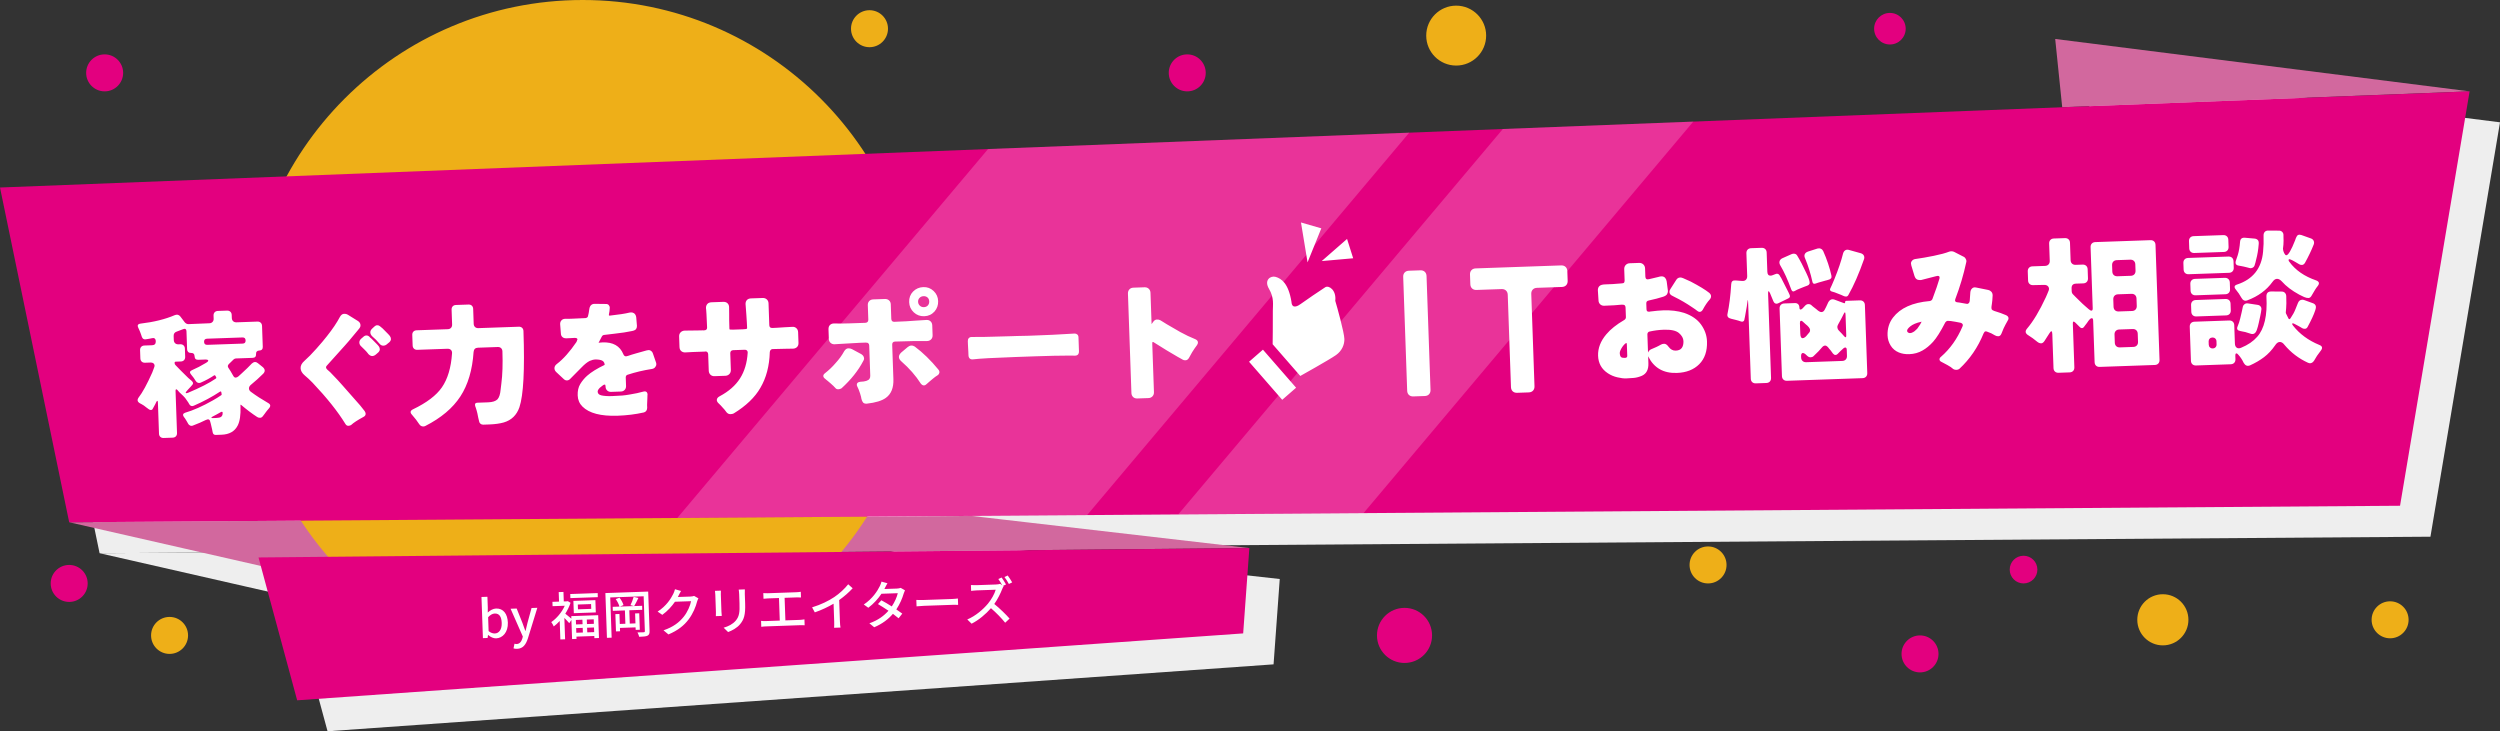 <?xml version="1.0" encoding="UTF-8"?><svg id="_レイヤー_2" xmlns="http://www.w3.org/2000/svg" width="1914.515" height="560" xmlns:xlink="http://www.w3.org/1999/xlink" viewBox="0 0 1914.515 560"><rect x="0" y="0" width="1914.515" height="560" fill="#333333" stroke="none"/><defs><style>.cls-1{fill:none;}.cls-2{clip-path:url(#clippath);}.cls-3{fill:#eee;}.cls-4{fill:#eeaf18;}.cls-5,.cls-6{fill:#fff;}.cls-7{fill:#d2689e;}.cls-8{fill:#e3007f;}.cls-6{opacity:.2;}</style><clipPath id="clippath"><polygon class="cls-1" points="0 143.6 1891.237 69.969 1837.965 387.311 52.983 399.955 0 143.6"/></clipPath></defs><g id="long_clr1"><polygon class="cls-3" points="1914.515 93.669 1597.164 53.54 1602.533 105.815 23.278 167.299 76.261 423.655 1861.244 411.01 1914.515 93.669"/><polygon class="cls-3" points="250.844 560 975.304 508.764 980.04 443.415 769.338 419.889 692.437 419.889 591.176 447.099 355.218 449.334 349.819 421.717 76.261 423.655 222.996 457.105 250.844 560"/><path class="cls-7" d="m567.898,423.399l69.544-27.21,106.305-1.128,213.015,24.654-388.864,3.683Zm-514.915-23.444l286.716,65.361-13.158-67.299-273.558,1.938ZM1891.237,69.969l-317.351-40.129,5.368,52.275,311.983-12.146Z"/><path class="cls-4" d="m703.982,257.765c0,142.36-115.405,257.765-257.765,257.765s-257.765-115.405-257.765-257.765S303.857,0,446.217,0s257.765,115.405,257.765,257.765ZM1115.153,4.322c-12.671,0-22.943,10.272-22.943,22.943s10.272,22.943,22.943,22.943,22.943-10.272,22.943-22.943-10.272-22.943-22.943-22.943Zm541.174,450.743c-10.816,0-19.583,8.768-19.583,19.583s8.768,19.583,19.583,19.583,19.583-8.768,19.583-19.583-8.768-19.583-19.583-19.583ZM665.868,7.821c-7.821,0-14.161,6.34-14.161,14.161s6.34,14.161,14.161,14.161,14.161-6.34,14.161-14.161-6.34-14.161-14.161-14.161Zm1164.487,452.667c-7.821,0-14.161,6.34-14.161,14.161s6.34,14.161,14.161,14.161,14.161-6.34,14.161-14.161-6.34-14.161-14.161-14.161Zm-522.322-42.013c-7.821,0-14.161,6.34-14.161,14.161s6.34,14.161,14.161,14.161,14.161-6.34,14.161-14.161-6.34-14.161-14.161-14.161Zm-1178.177,53.968c-7.821,0-14.161,6.34-14.161,14.161s6.34,14.161,14.161,14.161,14.161-6.34,14.161-14.161-6.34-14.161-14.161-14.161Z"/><path class="cls-8" d="m94.301,55.808c0,7.821-6.34,14.161-14.161,14.161s-14.161-6.34-14.161-14.161,6.34-14.161,14.161-14.161,14.161,6.34,14.161,14.161ZM1447.301,9.894c-6.676,0-12.087,5.412-12.087,12.087s5.412,12.087,12.087,12.087,12.087-5.412,12.087-12.087-5.412-12.087-12.087-12.087Zm-538.103,31.753c-7.821,0-14.161,6.34-14.161,14.161s6.34,14.161,14.161,14.161,14.161-6.34,14.161-14.161-6.34-14.161-14.161-14.161ZM52.983,432.635c-7.821,0-14.161,6.34-14.161,14.161s6.34,14.161,14.161,14.161,14.161-6.34,14.161-14.161-6.34-14.161-14.161-14.161Zm1417.378,53.968c-7.821,0-14.161,6.34-14.161,14.161s6.34,14.161,14.161,14.161,14.161-6.34,14.161-14.161-6.34-14.161-14.161-14.161Zm79.279-61.014c-5.856,0-10.603,4.747-10.603,10.603s4.747,10.603,10.603,10.603,10.603-4.747,10.603-10.603-4.747-10.603-10.603-10.603Zm-474.051,39.918c-11.651,0-21.096,9.445-21.096,21.096s9.445,21.096,21.096,21.096,21.096-9.445,21.096-21.096-9.445-21.096-21.096-21.096ZM52.983,399.955l1784.982-12.644,53.272-317.342L0,143.6l52.983,256.355Zm903.779,19.761l-758.804,7.187,29.608,109.397,724.46-51.236,4.736-65.349Z"/><g class="cls-2"><rect class="cls-6" x="654.445" y="-93.075" width="238.624" height="744.229" transform="translate(361.714 -432.848) rotate(40.107)"/><rect class="cls-6" x="1106.169" y="-200.537" width="107.903" height="744.229" transform="translate(383.341 -707.019) rotate(40.107)"/></g><path class="cls-5" d="m121.76,332.091l-.825-23.643c-.032-.905-.171-1.39-.417-1.451-.248-.059-.533.247-.858.92-.327.676-.587,1.226-.78,1.652-1.18,2.206-1.886,3.488-2.118,3.845-.233.358-.627.544-1.185.564-.559.019-1.124-.186-1.697-.621-.575-.433-1.167-.867-1.774-1.3-.609-.431-1.237-.915-1.884-1.453-.571-.33-1.088-.643-1.552-.941-.465-.298-.981-.576-1.548-.837-1.925-1.118-2.255-2.573-.991-4.364,3.008-3.876,6.485-10.246,10.435-19.114.254-.707.51-1.38.767-2.018.256-.637.544-1.415.862-2.335.317-.917.202-1.717-.346-2.397-.548-.677-1.449-.996-2.705-.952l-4.079.143c-1.046.036-1.894-.248-2.544-.855-.65-.605-.992-1.431-1.029-2.477l-.219-6.278c-.036-1.046.247-1.895.854-2.544.605-.649,1.432-.992,2.478-1.029l5.859-.205c1.951-.068,2.894-1.079,2.826-3.033l-.011-.313c-.027-.767-.274-1.353-.742-1.755-.468-.402-1.084-.521-1.845-.355l-2.496.506-2.5.401c-1.528.263-2.564-.398-3.106-1.986-.16-.552-.355-1.14-.585-1.762-.231-.618-.462-1.24-.693-1.86-.232-.621-.46-1.171-.687-1.653-.226-.48-.452-.96-.679-1.442-.975-1.921-.419-3.022,1.665-3.304,10.153-1.193,18.876-3.347,26.17-6.465,1.718-.758,3.162-.426,4.329,1l3.404,4.49c.871.948,1.83,1.403,2.876,1.365l16.002-.663c.976-.034,1.767-.376,2.373-1.025.606-.649.892-1.462.858-2.439l-.084-2.406c-.036-1.046.248-1.895.854-2.543.605-.65,1.432-.993,2.477-1.03l7.01-.246c1.046-.036,1.894.249,2.543.855.65.605.993,1.431,1.029,2.477l.08,2.302c.036,1.046.38,1.873,1.03,2.478.65.606,1.498.89,2.544.854l16.005-.558c1.046-.038,1.894.248,2.544.854.65.606.993,1.431,1.029,2.477l.559,16.007c.064,1.814-.795,2.751-2.573,2.812-1.778.063-2.637.967-2.576,2.71l.003.105c.064,1.814-.812,2.751-2.625,2.814l-12.554.439c-.907.032-1.662.373-2.269,1.022l-3.241,3.151c-1.015.945-1.19,1.928-.526,2.953,1.102,1.567,2.286,3.517,3.556,5.845.598,1.168,1.265,1.737,1.998,1.711.732-.025,1.437-.327,2.116-.912l2.639-2.396c3.18-2.903,5.745-5.401,7.698-7.497.813-.725,1.602-1.103,2.369-1.129.767-.027,1.511.26,2.23.864l3.879,3.111c1.732,1.616,1.824,3.254.276,4.915-2.969,2.967-6.151,5.837-9.544,8.607-.951.802-1.425,1.709-1.424,2.722-.001,1.012.501,1.886,1.505,2.617,3.871,2.87,8.264,5.718,13.182,8.547,1.922,1.051,2.11,2.44.565,4.17-.335.431-.704.864-1.107,1.297-.404.432-.773.9-1.104,1.399-.333.502-.682.984-1.049,1.451-.368.468-.836,1.078-1.402,1.829-.568.754-1.253,1.143-2.054,1.172-.802.028-1.525-.156-2.167-.552-3.715-2.386-7.838-5.487-12.37-9.309-.363-.338-.533-.26-.516.227l.03.838c.234,6.695-.502,11.641-2.205,14.844-2.291,4.408-6.4,6.717-12.327,6.924l-4.394.153c-1.326.047-2.117-.625-2.375-2.012-.082-.348-.147-.675-.192-.989-.047-.313-.111-.642-.192-.989l-1.109-4.778c-.241-.898-.44-1.59-.596-2.074-.158-.482-.484-.822-.979-1.013-.496-.192-1.293-.023-2.391.502-2.47,1.274-5.634,2.642-9.493,4.102-.825.378-1.593.406-2.301.08-.711-.322-1.216-.776-1.515-1.361-.301-.582-.579-1.079-.837-1.489-.26-.41-.501-.821-.725-1.232-.669-1.163-1.258-2.014-1.765-2.556-1.03-1.499-.718-2.559.937-3.175,6.29-1.825,13.373-4.972,21.248-9.436,2.261-1.265,4.344-2.56,6.253-3.884.48-.226.642-.615.484-1.168l-.26-1.458c-.156-.414-.438-.508-.848-.284-6.005,3.979-12.758,7.603-20.254,10.866-1.516.613-2.684.164-3.504-1.343-.153-.344-.338-.684-.559-1.028-.222-.341-.552-.82-.993-1.431-1.036-1.641-2.022-2.879-2.958-3.72-.938-.84-1.912-1.766-2.926-2.779l-1.526-1.728c-.436-.473-.792-.654-1.066-.539-.276.115-.401.522-.376,1.218l1.125,32.22c.037,1.047-.248,1.895-.854,2.544-.606.651-1.432.993-2.478,1.031l-6.904.241c-1.046.036-1.894-.248-2.544-.855-.65-.606-.993-1.431-1.03-2.478Zm22.161-31.254c9.428-3.959,16.528-7.594,21.301-10.904.411-.224.539-.542.386-.956l-.672-1.234c-.223-.41-.54-.505-.952-.28-2.933,1.987-6.292,3.816-10.073,5.483-.756.377-1.521.438-2.298.185-.778-.25-1.389-.772-1.835-1.558-.447-.788-.927-1.522-1.439-2.203-1.022-1.221-1.715-2.104-2.083-2.652-1.237-1.422-.961-2.513.829-3.276,3.371-1.441,6.904-3.277,10.597-5.501,1.367-.815,1.955-1.464,1.765-1.947-.192-.481-1.055-.697-2.588-.643l-5.022.175c-1.814.064-2.751-.809-2.815-2.623-.063-1.813-1.002-2.689-2.815-2.627-.837.03-1.526-.208-2.067-.712-.541-.506-.827-1.176-.856-2.013l-.486-13.915c-.027-.766-.255-1.299-.684-1.599-.43-.3-1.023-.296-1.781.01l-5.169,1.961c-1.517.542-2.247,1.649-2.188,3.322l.106,3.035c.036,1.046.38,1.873,1.029,2.478.65.606,1.498.891,2.543.854l1.36-.047c1.046-.038,1.894.248,2.544.852.65.606.993,1.433,1.029,2.479l.219,6.278c.036,1.046-.248,1.894-.854,2.542-.606.651-1.432.993-2.478,1.031l-3.87.135c-.628.022-.93.364-.907,1.025.023.664.251,1.197.684,1.599l4.237,4.358c1.881,1.889,3.726,3.71,5.533,5.463,1.005.801,1.869,1.541,2.592,2.214,1.368,1.208,1.409,2.395.124,3.557-.338.363-.639.702-.907,1.026-.269.323-.588.666-.959,1.029-.372.364-.725.741-1.06,1.137-.336.397-.739.865-1.208,1.404-.471.541-.614.93-.431,1.167.182.24.722.202,1.62-.109Zm14.847-36.76l27.095-.946c1.533-.053,2.274-.865,2.219-2.434-.055-1.57-.851-2.327-2.384-2.273l-27.095.946c-1.605.057-2.378.868-2.324,2.438.055,1.569.884,2.326,2.489,2.269Zm4.368,56.094l2.406-.084c1.812-.063,3.059-.35,3.74-.863.679-.511,1.074-1.225,1.183-2.136.287-1.755-.286-2.189-1.722-1.301-.688.303-1.612.825-2.774,1.563l-3.187,1.682c-1.37.817-1.251,1.196.354,1.139Zm105.866,5.206c-.544.439-1.285.674-2.227.707-.941.033-1.711-.464-2.305-1.49-5.776-9.434-14.139-19.931-25.085-31.49-2.173-2.228-4.158-4.078-5.955-5.552-2.087-1.742-3.164-3.609-3.233-5.596-.069-1.988.946-3.891,3.048-5.709,2.574-2.255,5.591-5.327,9.053-9.22,3.459-3.891,6.158-7.09,8.096-9.605,4.28-5.386,7.6-10.319,9.957-14.801.854-1.497,1.911-2.266,3.167-2.311,1.115-.039,2.031.175,2.746.638l7.816,4.859c1.284.793,1.951,1.888,2,3.281.029.838-.224,1.58-.76,2.227-.538.648-.972,1.186-1.306,1.617l-6.836,8.199c-1.075,1.226-2.15,2.451-3.223,3.674l-13.712,15.248c-.404.433-.598.877-.583,1.33.016.455.313.984.893,1.591.716.535,1.473,1.206,2.27,2.015,2.677,2.702,4.617,4.728,5.816,6.082,1.2,1.356,2.416,2.709,3.65,4.063,1.962,2.165,6.469,7.28,13.524,15.342,1.025,1.362,2.156,2.789,3.397,4.282.513.75.783,1.438.805,2.066.039,1.116-.595,1.978-1.9,2.579-4.386,2.389-7.424,4.379-9.114,5.974Zm9.17-67.355c.742-.723,1.533-1.101,2.37-1.13.837-.03,1.543.226,2.122.763.363.408.653.712.87.914.358.267.681.535.971.804l3.909,3.949c.36.336.651.642.87.912l.766.916c.511.682.784,1.439.813,2.276.03.838-.361,1.655-1.171,2.452l-1.626,1.417c-.949.872-1.944,1.324-2.99,1.362-1.046.036-2.115-.555-3.205-1.774l-.003-.105c-.878-1.155-1.842-2.221-2.888-3.198-1.047-.974-1.787-1.7-2.223-2.174-1.009-.871-1.532-1.885-1.573-3.035-.04-1.15.448-2.163,1.465-3.035l1.525-1.312Zm18.31,5.437c-.81.797-1.791,1.214-2.941,1.254-1.151.041-2.202-.551-3.152-1.775-1.605-1.969-3.343-3.722-5.212-5.265-1.011-.941-1.535-1.971-1.574-3.087-.039-1.114.483-2.146,1.568-3.091l1.521-1.416c.675-.651,1.396-.99,2.164-1.017.767-.026,1.474.228,2.122.763,1.005.804,1.688,1.374,2.05,1.709l3.909,3.949c.29.341.58.644.87.913l.766.915c.511.682.783,1.439.812,2.276.03.838-.361,1.655-1.171,2.452l-1.731,1.422Zm27.762,63.132c-1.326.047-2.394-.544-3.205-1.772-1.403-2.187-3.233-4.566-5.486-7.14-1.668-1.757-1.438-3.162.691-4.215,10.508-5.046,17.888-10.643,22.143-16.799,4.453-6.439,7.048-15.119,7.784-26.038.1-1.12-.175-2-.826-2.642-.65-.641-1.535-.942-2.65-.904l-23.12.808c-1.046.036-1.894-.249-2.544-.854-.649-.607-.993-1.432-1.029-2.478l-.281-8.056c-.036-1.046.248-1.895.854-2.543.606-.65,1.432-.993,2.478-1.03l23.852-.833c1.046-.036,1.872-.38,2.477-1.029.607-.65.891-1.497.854-2.544l-.398-11.404c-.036-1.045.248-1.894.854-2.543.606-.649,1.432-.993,2.478-1.03l9.624-.336c1.046-.036,1.894.249,2.544.855.649.606.992,1.432,1.029,2.477l.398,11.404c.036,1.047.38,1.872,1.029,2.478.65.606,1.498.89,2.544.854l30.966-1.081c1.046-.038,1.894.248,2.544.854.649.605.992,1.431,1.029,2.477,1.035,29.643.003,49.091-3.094,58.346-2.095,6.009-6.08,9.883-11.953,11.624-3.043.875-6.76,1.39-11.154,1.544l-4.603.161c-.837.028-1.545-.209-2.12-.713-.577-.505-.911-1.067-1.002-1.694-.246-1.04-.492-2.078-.737-3.117-.435-2.428-.828-4.195-1.18-5.3-.353-1.105-.589-1.865-.709-2.28-.118-.415-.255-.793-.406-1.139-.477-1.658.085-2.515,1.691-2.572l8.16-.284c3.416-.119,5.834-.901,7.25-2.348,1.275-1.441,2.064-3.877,2.363-7.31l.568-4.734c.88-6.733,1.154-14.947.815-24.642-.036-1.046-.38-1.873-1.029-2.478-.65-.606-1.498-.891-2.543-.854l-15.169.53c-2.024.07-3.138,1.157-3.342,3.26-.917,13.788-4.291,25.147-10.122,34.078-5.834,8.934-14.788,16.473-26.862,22.62-.482.226-.967.348-1.454.365Zm108.462-82.448l2.933.002,2.93-.102c3.068-.107,6.344-.256,9.83-.448,1.042-.177,1.654-.617,1.839-1.322.494-1.832.805-3.434.932-4.799.126-1.365.422-2.405.886-3.12.731-1.074,1.758-1.632,3.084-1.679.139-.005,3.073.033,8.802.11.976-.034,1.718.239,2.228.814.508.576.775,1.213.8,1.91.019.559-.052,1.486-.217,2.782-.164,1.299-.311,2.124-.438,2.478-.053.491-.026.769.082.834.107.067.247.097.422.09.173-.006.296-.01.366-.013,6.608-.717,11.575-1.487,14.898-2.302.417-.083.798-.131,1.147-.143.837-.03,1.612.189,2.328.65.93.668,1.49,1.695,1.679,3.084.36,4.319.542,6.513.544,6.581.032.907-.186,1.719-.648,2.432-.601.789-1.771,1.318-3.506,1.588-3.534.751-7.667,1.386-12.397,1.899l-8.658,1.037c-.766.097-1.343.534-1.735,1.316l-2.454,4.694c.069-.003.381-.048.938-.136.555-.088,1.286-.15,2.193-.182,7.951-.277,13.222,2.717,15.816,8.978.459,1.173,1.176,1.74,2.154,1.706.278-.009.781-.132,1.506-.366.725-.235,1.673-.547,2.848-.939,1.172-.389,2.382-.746,3.628-1.068l7.675-2.153c.483-.157.987-.244,1.51-.263.523-.018,1.033.105,1.532.366.925.526,1.547,1.307,1.862,2.343l2.214,6.417c.226.482.351,1.034.372,1.663.022.627-.167,1.228-.565,1.8-.592,1.067-1.549,1.695-2.867,1.881-6.459.995-12.659,2.468-18.595,4.419-.416.085-.758.325-1.022.717-.266.393-.39.834-.373,1.322l.23,6.59c.041,1.188-.308,2.177-1.048,2.97-.742.795-1.704,1.212-2.889,1.253l-7.532.264c-1.187.041-2.176-.308-2.97-1.048-.795-.741-1.212-1.703-1.253-2.89l-.014-.417c-.017-.488-.081-.817-.192-.989-.111-.17-.27-.252-.48-.246-.559.019-1.192.356-1.902,1.009-.71.652-1.306,1.129-1.783,1.424-1.147,1.156-1.706,2.155-1.676,2.99.051,1.466.991,2.411,2.822,2.835,2.041.489,4.789.671,8.241.55,3.452-.12,6.083-.265,7.893-.433,1.809-.168,3.686-.424,5.629-.772,3.958-.627,7.457-1.378,10.5-2.253.275-.078.554-.124.833-.134.766-.026,1.37.232,1.808.775.292.408.451.927.473,1.555.007.209-.019.49-.076.84-.057.352-.073.912-.046,1.678.003.07-.073,1.923-.224,5.559l.073,2.093.003.105c-.074,1.888-.94,3.07-2.599,3.547l-.105.003c-6.236,1.405-12.876,2.23-19.919,2.477-12.833.448-21.818-1.892-26.954-7.02-2.316-2.291-3.532-5.149-3.651-8.567-.119-3.416.53-6.301,1.95-8.655,1.419-2.355,3.177-4.475,5.277-6.365,3.115-2.761,7.592-5.537,13.43-8.325-.044-1.255-.48-2.215-1.305-2.887-.827-.668-2.256-1.073-4.285-1.212-.421-.055-.84-.075-1.259-.06-1.534.053-3.059.421-4.57,1.101-1.854.902-3.96,2.584-6.319,5.04.003.07-2.931,3.035-8.802,8.895-.676.652-1.45.993-2.321,1.024-.873.03-1.67-.291-2.39-.964l-5.739-5.351c-.938-.874-1.425-1.836-1.462-2.881-.046-1.325.576-2.463,1.871-3.418,4.897-3.732,9.902-9.353,15.017-16.864.453-.992.692-1.63.718-1.911.025-.278-.034-.452-.175-.517-.297-.477-.899-.701-1.804-.671-.07.003-.854.049-2.352.135-1.5.089-2.876.152-4.131.197-1.255.043-2.261-.269-3.018-.943-.757-.669-1.154-1.564-1.193-2.68-.375-4.736-.563-7.137-.566-7.207-.041-1.186.292-2.158.999-2.915.706-.758,1.617-1.156,2.734-1.195Zm174.312,6.143c1.121-.039,2.087.322,2.9,1.079.812.756,1.24,1.771,1.284,3.04l.285,8.183c.047,1.345-.328,2.406-1.123,3.181-.797.776-1.792,1.186-2.987,1.226l-5.945.095-9.867.232c-.523.018-.984.241-1.38.666-.397.426-.622.976-.672,1.65-.302,10.635-2.714,19.774-7.235,27.412-4.162,7.253-10.966,13.775-20.415,19.566-.589.317-1.424.498-2.506.536-1.084.038-2.053-.416-2.909-1.358-.627-.799-1.157-1.491-1.588-2.077-.432-.582-.957-1.162-1.575-1.741-.781-.943-1.675-1.885-2.68-2.822-1.081-.934-1.636-1.852-1.667-2.748-.042-1.193.709-2.194,2.253-2.996,6.903-3.68,12.074-8.221,15.516-13.616,3.439-5.396,5.398-11.954,5.877-19.677-.007-.224-.013-.373-.015-.447-.018-.523-.221-.965-.607-1.328-.388-.359-.955-.526-1.7-.5l-8.744.306c-.747.026-1.32.252-1.715.676-.397.426-.583,1.013-.556,1.758l.442,12.665c.045,1.273-.33,2.332-1.124,3.183-.794.851-1.825,1.298-3.095,1.342l-8.295.29c-1.271.044-2.312-.33-3.125-1.125-.813-.795-1.242-1.825-1.286-3.098l-.439-12.553c-.023-.672-.23-1.207-.617-1.606-.389-.397-.882-.587-1.479-.566-.075.002-.149.044-.22.12l-9.527.333-5.712.311c-1.197.042-2.219-.297-3.066-1.015-.849-.717-1.296-1.75-1.343-3.095l-.281-8.07c-.047-1.345.346-2.426,1.178-3.239.831-.815,1.882-1.246,3.154-1.29l4.823-.056c1.572.02,3.199.001,4.88-.057,1.681-.059,2.896-.082,3.645-.072.747.013,1.197.014,1.347.008.896-.031,1.524-.239,1.886-.626.359-.385.529-.915.505-1.588l-.004-.113-.464-10.084c-.052-1.495-.13-2.595-.227-3.304-.101-.705-.152-1.133-.157-1.283-.044-1.27.292-2.33,1.012-3.178.717-.847,1.824-1.298,3.32-1.35l8.855-.309c1.419-.05,2.516.305,3.292,1.063.773.758,1.181,1.699,1.22,2.82l.065,5.048c-.044,3.07.015,6.883.174,11.44.016.448.099.709.252.776.151.072.377.1.676.09l1.91.045,7.51-.263,2.126-.186c.449-.016.743-.119.887-.313.143-.19.211-.4.203-.624-.007-.224-.074-1.569-.197-4.033-.124-2.464-.25-4.442-.376-5.934-.126-1.49-.231-2.892-.314-4.199-.084-1.304-.155-2.274-.214-2.909-.061-.633-.091-.988-.093-1.063-.044-1.27.292-2.312,1.013-3.122.719-.812,1.789-1.24,3.209-1.29l8.855-.309c1.27-.044,2.329.31,3.179,1.067.848.756,1.297,1.77,1.341,3.039l.583,16.701c.026.748.231,1.303.619,1.662.386.361,1.029.525,1.925.493.073-.002,1.232-.06,3.472-.177,2.24-.114,4.105-.236,5.599-.364l6.273-.332Zm37.442,47.062c-.732.474-1.545.727-2.442.759-.896.031-1.618-.242-2.161-.824-.081-.145-.198-.29-.352-.435-.153-.068-.307-.214-.464-.433l-.7-.762c-.773-.719-1.547-1.422-2.318-2.106-.772-.683-1.446-1.258-2.024-1.727-.577-.465-1.002-.806-1.27-1.021-.271-.215-.56-.466-.868-.756-.844-.568-1.297-1.246-1.362-2.028-.065-.784.377-1.529,1.325-2.235,2.985-2.349,5.664-4.913,8.037-7.688,2.809-3.089,4.986-6.083,6.532-8.982.918-1.528,1.976-2.313,3.172-2.355,1.046-.036,1.987.157,2.826.574l6.862,3.69c1.066.563,1.803,1.322,2.211,2.279.162.371.251.739.264,1.113.026.748-.213,1.467-.71,2.157-3.788,7.241-9.308,14.167-16.558,20.779Zm11.692-2.653c-.047-1.346.86-2.123,2.723-2.339,3.736-.131,6.066-.885,6.991-2.264.428-.614.624-1.405.59-2.377l-.806-23.091c-.026-.746-.253-1.318-.677-1.716-.426-.394-1.125-.577-2.095-.543l-4.483.157-15.456.876-3.92.248c-1.121.039-2.107-.318-2.955-1.075-.85-.755-1.296-1.767-1.341-3.038l-.255-7.286c-.049-1.42.305-2.517,1.063-3.293.759-.772,1.698-1.18,2.819-1.22.224-.008.485-.017.784-.027,2.698.13,6.513.109,11.445-.063l12.106-.423c.746-.026,1.318-.252,1.716-.679.396-.424.581-1.009.555-1.758l-.387-11.096c-.044-1.27.312-2.313,1.069-3.125.758-.812,1.809-1.241,3.154-1.289l8.854-.309c1.27-.044,2.33.313,3.18,1.068.848.756,1.297,1.77,1.341,3.039l.387,11.096c.026.749.232,1.321.621,1.719.388.398.955.584,1.703.558,6.65-.232,12.175-.538,16.577-.916l8.175-.51c1.194-.042,2.199.317,3.011,1.074.812.757,1.242,1.808,1.288,3.154l.259,7.397c.047,1.345-.327,2.423-1.122,3.236-.796.815-1.791,1.241-2.985,1.282-.151.006-.263.009-.336.013-5.39-.109-13.504.024-24.338.402-.748.026-1.301.252-1.66.674-.36.425-.525,1.012-.499,1.757l.92,26.34c.232,6.653-1.696,11.432-5.784,14.343-2.992,2.199-7.839,3.678-14.546,4.436-.3.01-.486.017-.56.019-.748.026-1.429-.175-2.041-.604-.931-.938-1.546-2.488-1.846-4.648-.331-.887-.587-1.777-.767-2.668-.754-2.291-1.45-4.026-2.09-5.201-.239-.44-.367-.885-.382-1.333Zm34.163-17.914c-1.235-1.08-1.872-2.196-1.913-3.356-.04-1.157.554-2.319,1.786-3.485l5.015-4.215c.873-.705,1.758-1.072,2.655-1.104.97-.034,1.878.235,2.722.804,6.222,4.648,12.223,10.498,18.007,17.552.543.58.828,1.205.851,1.878.008.224-.022.449-.088.675-.268.908-.77,1.562-1.503,1.961-.954.558-2.083,1.384-3.392,2.476-1.309,1.093-2.235,1.874-2.78,2.343-.544.467-.945.817-1.198,1.051-.254.233-.562.507-.925.817-.578.619-1.258.942-2.042.97s-1.569-.431-2.349-1.378c-3.878-6.073-8.827-11.735-14.846-16.988Zm25.374-38.256c-2.09,2.316-4.702,3.53-7.841,3.641-3.138.109-5.829-.881-8.071-2.975-2.244-2.089-3.419-4.706-3.529-7.844-.112-3.212.877-5.903,2.973-8.071,2.168-2.17,4.784-3.309,7.848-3.416,3.063-.108,5.699.885,7.904,2.977,2.205,2.095,3.362,4.672,3.468,7.735.107,3.064-.81,5.715-2.752,7.953Zm-11.265-4.433c.85.795,1.892,1.167,3.125,1.124s2.228-.469,2.985-1.282c.757-.812,1.114-1.852,1.07-3.123-.044-1.27-.472-2.264-1.283-2.986-.81-.718-1.833-1.058-3.065-1.015s-2.247.473-3.041,1.286c-.796.813-1.171,1.819-1.129,3.013.041,1.196.486,2.19,1.339,2.984Zm121.858,34.91c.032.897-.131,1.614-.486,2.148-.498.767-1.306,1.168-2.426,1.207l-5.164-.044c-6.436.002-14.92.185-25.456.554l-15.019.525c-16.589.579-27.492,1.184-32.706,1.814-.151.006-.263.009-.336.013-1.047.036-1.845-.309-2.393-1.039-.393-.509-.602-1.174-.631-1.998l-.086-2.466-.316-5.824-.082-2.353c-.005-.149-.009-.261-.012-.336-.031-.897.205-1.636.709-2.214.503-.579,1.204-.882,2.1-.914l4.152-.034c3.144.041,7.031-.02,11.665-.183l14.912-.408,4.035-.141,7.962-.166,4.035-.141c11.358-.397,20.433-.825,27.226-1.288l4.927-.284c.822-.03,1.523.21,2.101.713.58.505.884,1.204.915,2.1.003.075.007.188.012.336l.364,10.424Zm40.17,31.928l-2.659-76.108c-.044-1.268.313-2.329,1.067-3.179.757-.85,1.806-1.298,3.152-1.346l8.519-.297c1.27-.044,2.329.331,3.181,1.123.85.795,1.298,1.827,1.342,3.095l.81,23.203c.01.298.019.559.027.784.07-.076.429-.575,1.07-1.496.852-1.301,1.839-1.973,2.96-2.012,1.121-.04,2.025.155,2.714.579.688.425,1.356.833,2.006,1.221.649.39,1.586.973,2.81,1.754,3.361,1.979,6.835,3.988,10.424,6.033,3.813,2.11,7.694,3.958,11.64,5.54,1.215.558,1.842,1.359,1.88,2.404.023.673-.216,1.354-.714,2.045-.357.536-1.016,1.458-1.98,2.763-.965,1.307-2.326,3.599-4.081,6.875-.704,1.297-1.615,1.964-2.736,2.003-.897.032-1.614-.128-2.149-.485-.536-.355-1.09-.672-1.661-.951-.571-.278-1.278-.667-2.116-1.163-5.192-2.959-11.191-6.603-18.001-10.929-.461-.357-.805-.533-1.029-.525s-.372.108-.439.296c-.068.19-.092.546-.074,1.068l1.296,37.101c.044,1.272-.332,2.332-1.124,3.183-.795.849-1.825,1.298-3.095,1.342l-8.519.297c-1.346.048-2.424-.327-3.238-1.12-.813-.795-1.241-1.827-1.286-3.098Zm211.177-1.727l-3.044-87.183c-.048-1.374.325-2.49,1.122-3.343.797-.856,1.881-1.307,3.256-1.355l8.801-.307c1.375-.048,2.49.326,3.344,1.123.854.796,1.305,1.882,1.353,3.256l3.045,87.183c.048,1.375-.326,2.49-1.123,3.343-.796.856-1.881,1.307-3.256,1.355l-8.801.307c-1.375.048-2.489-.326-3.344-1.123-.854-.796-1.304-1.881-1.353-3.256Zm79.481-2.776l-2.469-70.681c-.048-1.375-.498-2.462-1.353-3.256-.852-.798-1.968-1.171-3.344-1.123l-19.251.673c-1.375.048-2.489-.326-3.343-1.123-.855-.797-1.305-1.882-1.354-3.258l-.259-7.426c-.048-1.374.326-2.49,1.123-3.343.797-.855,1.881-1.306,3.256-1.354l65.456-2.287c1.375-.048,2.49.326,3.343,1.124.855.796,1.306,1.882,1.354,3.256l.259,7.426c.048,1.375-.326,2.49-1.123,3.344-.796.854-1.881,1.305-3.256,1.354l-19.115.667c-1.374.048-2.46.498-3.256,1.353-.797.854-1.171,1.968-1.123,3.343l2.469,70.681c.048,1.375-.326,2.49-1.123,3.343-.796.856-1.882,1.306-3.256,1.355l-8.938.311c-1.375.048-2.489-.326-3.344-1.123-.854-.796-1.305-1.881-1.353-3.256Zm100.245-8.644c-2.162.908-4.24,1.453-6.236,1.634-1.998.184-3.92.308-5.77.373-1.852.065-4.109-.216-6.775-.84-2.67-.625-5.086-1.655-7.252-3.093-4.797-3.158-7.296-7.625-7.497-13.4-.202-5.776,1.91-11.273,6.341-16.493,3.192-3.815,7.751-7.452,13.678-10.909.887-.559,1.316-1.293,1.284-2.199l-.257-7.361c-.027-.754-.238-1.313-.626-1.679-.392-.365-1.079-.53-2.06-.496-.225.008-.491.017-.793.028-2.559.316-6.857.58-12.896.79-1.208.042-2.223-.319-3.043-1.083-.821-.766-1.25-1.752-1.292-2.96-.33-5.052-.493-7.617-.497-7.693-.048-1.359.327-2.449,1.132-3.271.802-.822,2.223-1.268,4.262-1.339,3.474-.045,7.848-.313,13.126-.799.829-.03,1.37-.255,1.619-.681.249-.423.364-.976.34-1.656l-.296-8.493c-.045-1.282.331-2.353,1.133-3.214.8-.858,1.842-1.312,3.128-1.356l7.133-.25c1.284-.044,2.355.335,3.216,1.135.858.804,1.311,1.846,1.356,3.128l.217,6.229c.028.831.277,1.426.743,1.788.234.219.579.318,1.031.303.377-.014.754-.063,1.128-.151,3.675-.81,6-1.363,6.973-1.663.97-.298,1.758-.457,2.364-.479,1.282-.044,2.281.373,2.993,1.256.549.66.92,1.555,1.112,2.681.616,4.591.925,6.998.933,7.224.026.756-.172,1.557-.597,2.402-.5.851-1.496,1.526-2.99,2.032-3.137,1.018-6.81,1.978-11.011,2.879-.827.182-1.363.465-1.613.85-.252.389-.367.883-.347,1.487l.155,4.416c.024.681.191,1.167.506,1.456.31.293.845.424,1.599.398.227-.008.454-.053.676-.138,4.063-.518,7.414-.824,10.059-.916,5.812-.203,11.128.443,15.941,1.936,5.814,1.991,10.151,4.975,13.011,8.958,2.862,3.982,4.373,8.276,4.534,12.881.258,7.399-1.714,13.211-5.912,17.44-4.201,4.228-9.924,6.47-17.171,6.723-10.191.356-17.478-3.812-21.865-12.504-.08-.147-.125-.335-.133-.561l.198,5.663c.168,4.832-1.496,8.027-4.994,9.584Zm-11.487-23.75c-.031-.906-.16-1.354-.388-1.346-.225.008-.598.23-1.11.662-.514.434-1.168,1.196-1.961,2.279-1.365,2.089-2.027,3.7-1.987,4.833.04,1.132.257,1.994.658,2.585.398.591,1.051.909,1.96.952.38.063.834.083,1.363.065,1.207-.042,1.797-.554,1.762-1.537l-.297-8.493Zm28.544-.768c1.134-.04,2.255.714,3.368,2.263,1.508,2.064,3.338,3.058,5.492,2.983,2.151-.075,3.695-.752,4.633-2.032.937-1.281,1.367-3.034,1.289-5.26-.077-2.227-1.224-4.284-3.445-6.173-2.222-1.888-6.125-2.734-11.712-2.538-3.549.124-7.161.589-10.836,1.398-.526.094-.933.356-1.218.78-.29.425-.424.904-.406,1.431l.491,14.042c-.008-.226.06-.416.207-.573.493-.999,1.225-1.705,2.195-2.119,2.011-.824,3.333-1.401,3.962-1.724.631-.324,1.208-.61,1.729-.855.519-.246,1.115-.567,1.782-.971.665-.399,1.488-.617,2.469-.651Zm34.584-38.965c.857.802,1.303,1.616,1.331,2.447.032.906-.28,1.75-.932,2.527-1.822,1.954-3.62,4.589-5.393,7.898-.642,1.082-1.416,1.637-2.323,1.669-.605.02-1.217-.221-1.838-.73-.857-.724-2.177-1.662-3.954-2.81-4.414-3.02-9.006-5.693-13.774-8.022-.691-.353-1.231-.638-1.616-.851-.922-.421-1.55-1.079-1.882-1.974-.088-.299-.135-.599-.145-.901-.026-.755.213-1.482.718-2.18l4.3-6.727c.782-1.389,1.854-2.105,3.213-2.153.604-.02,1.325.143,2.17.49.846.35,2.803,1.226,5.876,2.631,6.621,3.472,11.371,6.367,14.25,8.686Zm31.771,65.672l-2.032-58.208c-.045-1.283-.124-1.94-.239-1.975-.115-.033-.198.33-.246,1.085-.05.758-.142,1.366-.275,1.823l-.269,2.052c-.07.155-.102.325-.095.513.007.19-.026.36-.095.514l-1.231,6.96c-.14.384-.221.744-.246,1.087-.027.341-.107.76-.24,1.254-.135.498-.443.867-.926,1.11-.483.244-1.03.246-1.644,0-.614-.242-1.282-.465-2.007-.667-.725-.201-1.47-.401-2.231-.601-.993-.267-2.06-.532-3.203-.795-2.361-.524-3.313-1.774-2.852-3.757,1.362-6.471,2.305-14.026,2.836-22.662.077-2.119,1.139-3.102,3.185-2.945l5.116.386c1.289.108,2.279-.192,2.973-.897.693-.705,1.02-1.659.976-2.869l-.608-17.439c-.04-1.133.269-2.049.925-2.754.655-.702,1.549-1.074,2.681-1.114l8.042-.281c1.132-.04,2.049.268,2.752.924.704.657,1.076,1.549,1.116,2.682l.514,14.722c.072,2.039.898,3.03,2.484,2.975.604-.02,1.166-.155,1.687-.399l1.903-.746c1.412-.654,2.519-.352,3.319.904.165.373.346.707.546,1.001.198.298.418.629.658.998l5.6,11.029.86,1.898c.573,1.266.227,2.185-1.037,2.759l-7.582,3.664c-.818.409-1.571.473-2.262.193-.69-.277-1.2-.826-1.531-1.647l-2.599-6.259c-.49-1.04-.866-1.519-1.128-1.434-.261.085-.372.692-.332,1.825l2.254,64.549c.04,1.133-.269,2.052-.925,2.755-.656.701-1.549,1.073-2.681,1.113l-8.042.281c-1.132.04-2.049-.268-2.752-.923-.704-.656-1.076-1.55-1.116-2.684Zm31.071-68.094c-2.761-7.614-5.584-13.825-8.475-18.638-.643-1.112-.831-2.163-.564-3.155.266-.991.996-1.773,2.186-2.345l6.923-3.076c.596-.248,1.12-.38,1.573-.394,1.282-.045,2.207.415,2.77,1.376.561.964,1.085,1.853,1.567,2.667.482.816,1.128,2.002,1.938,3.561,3.003,5.943,4.823,9.866,5.457,11.77.634,1.906.79,3.168.472,3.783-.318.617-.854,1.05-1.598,1.304l-2.351.875c-.97.414-1.9.787-2.796,1.118-1.94.748-3.464,1.464-4.574,2.144-1.11.682-1.954.351-2.529-.989Zm-7.215,66.129l-1.807-51.754c-.04-1.133.269-2.05.925-2.753.655-.704,1.549-1.074,2.681-1.114l8.154-.284c.98-.035,1.785.239,2.41.821.624.585.957,1.424.996,2.518.038,1.095.321,1.633.85,1.614.526-.018,1.047-.3,1.557-.848l1.968-2.111c.726-.779,1.546-1.188,2.451-1.22.907-.031,1.612.172,2.119.608.507.434.956.835,1.347,1.199,1.317.938,2.249,1.662,2.797,2.17,1.561,1.458,2.835,2.17,3.817,2.136.98-.034,1.755-.552,2.326-1.556.854-1.541,1.629-3.119,2.329-4.73,1.181-2.989,2.958-4.073,5.331-3.248l7.236,2.696c.612.205.906-.032.882-.712-.024-.679.305-1.031.984-1.055l10.305-.36c1.133-.04,2.05.269,2.754.925.702.656,1.074,1.548,1.114,2.681l1.819,52.094c.04,1.131-.268,2.05-.923,2.753-.656.702-1.55,1.074-2.684,1.114l-57.868,2.021c-1.132.04-2.05-.268-2.753-.924-.704-.656-1.075-1.55-1.115-2.681Zm14.06-32.466c.082,2.341.689,3.489,1.821,3.45,1.133-.039,2.385-.989,3.757-2.851.288-.388.688-.856,1.197-1.404.51-.544.751-1.234.722-2.066-.12-1.279-1.307-2.787-3.56-4.524l-1.055-.984c-.311-.29-.722-.654-1.229-1.09-.508-.436-.963-.533-1.37-.293-.408.242-.597.779-.567,1.608l.284,8.154Zm4.504,21.838l27.632-.965c1.133-.04,2.028-.411,2.684-1.114.655-.704.963-1.621.923-2.753l-.161-4.643c-.042-1.207-.442-1.798-1.196-1.772-.454.016-.9.222-1.339.613l-2.307,2.122c-.365.391-.712.743-1.041,1.057-.327.315-.712.704-1.149,1.173s-.976.715-1.617.738c-.643.022-1.279-.332-1.908-1.068l-1.786-2.431c-.392-.364-.747-.768-1.064-1.211-1.192-1.697-2.241-2.528-3.148-2.496-.905.031-1.757.552-2.553,1.563-1.232,1.555-3.346,3.744-6.347,6.57-.587.55-1.33.84-2.237.872-.905.032-1.789-.352-2.647-1.154l-1.29-1.204c-.78-.652-1.433-.97-1.961-.951-.982.035-1.441.922-1.381,2.657l.027.792c.04,1.132.411,2.025,1.115,2.681.702.655,1.621.964,2.753.924Zm19.343-66.212c.359,1.652-.472,2.702-2.497,3.15l-1.347.388c-.226.008-.414.053-.563.132l-5.501,1.554c-.374.166-.747.292-1.12.38-.377.088-.75.215-1.121.377-1.345.501-2.155.04-2.431-1.388-1.35-6.225-3.223-12.207-5.614-17.945-.572-1.188-.647-2.245-.225-3.167.422-.923,1.266-1.592,2.538-2.016l7.176-2.291c.899-.258,1.75-.211,2.555.138.807.35,1.413.934,1.821,1.75,2.868,6.402,4.978,12.715,6.329,18.94Zm12.988,14.74c-.426.773-1,1.17-1.716,1.195-.718.026-1.422-.138-2.114-.492-.693-.353-1.231-.599-1.614-.738l-5.058-1.978c-.383-.138-.727-.238-1.031-.303-2.282-.448-3.036-1.406-2.255-2.87.351-.767.721-1.556,1.108-2.363.388-.807,1.034-2.321,1.939-4.547,3.063-7.514,5.291-14.092,6.681-19.735.336-1.146.913-1.96,1.729-2.441.814-.482,1.755-.551,2.828-.213l9.045,2.519c1.07.342,1.827.92,2.271,1.736.443.817.496,1.758.156,2.829-3.919,11.174-7.909,20.307-11.969,27.402Zm-1.642,30.899l-.55-15.741c-.082-2.34-.614-2.435-1.597-.284-.284.539-.549,1.079-.795,1.614-.246.539-.547,1.117-.902,1.733l-2.346,4.276c-.501.775-.7,1.595-.593,2.46.105.866.411,1.555.921,2.065.51.513.942.97,1.297,1.371.353.405.725.789,1.116,1.151l1.771,1.98c.551.662.978.93,1.275.806.297-.123.432-.6.404-1.431Zm71.471-44.335c-.03-.829-.535-1.229-1.515-1.193-.378.013-.83.105-1.35.274-3.746,1.037-7.49,2.002-11.239,2.886-.302.011-.606.022-.906.032-2.115.074-3.51-.934-4.187-3.028l-2.437-8.079c-.169-.521-.264-1.067-.283-1.634-.02-.565.148-1.118.508-1.661.648-.93,1.534-1.489,2.663-1.68,4.437-.609,9.227-1.437,14.369-2.487,5.14-1.047,9.054-2.111,11.737-3.187.449-.167.972-.261,1.578-.282.68-.024,1.364.105,2.054.381l7.044,3.61c.918.347,1.581.965,1.991,1.858.319.517.49,1.023.507,1.513.017.491-.044.927-.181,1.311-1.949,9.137-4.724,18.458-8.321,27.955-.14.385-.202.707-.193.971.009.265.053.471.134.618.243.446.667.715,1.276.807.607.092,1.214.166,1.821.219.531.057,2.319.373,5.364.947.227.068.493.095.796.085.3-.011.656-.174,1.062-.491.401-.315.665-.891.788-1.729.12-.91.271-3.069.455-6.478.103-1.365.557-2.401,1.365-3.11.51-.546,1.18-.834,2.012-.863.377-.014.795.047,1.254.182l9.134,1.836c.915.194,1.683.641,2.314,1.337.629.697.963,1.537.997,2.517.002.076.006.19.011.34-.127,2.878-.318,5.039-.568,6.482-.253,1.446-.368,2.451-.348,3.018.019.566.069.923.151,1.071.318.518.978.949,1.971,1.292,3.592,1.084,6.577,2.151,8.957,3.202,1.305.56,1.974,1.369,2.012,2.424.02.605-.221,1.255-.725,1.952-.568,1.081-1.103,2.043-1.599,2.892-.857,1.466-1.874,3.733-3.052,6.796-.557,1.38-1.363,2.088-2.419,2.126-.907.032-1.785-.202-2.634-.701-1.78-1.147-3.701-2.062-5.765-2.747-.386-.214-.88-.31-1.483-.289-.454.016-.927.525-1.421,1.523-4.317,10.659-10.499,19.719-18.553,27.181-.589.473-1.336.726-2.24.758-.907.032-1.708-.168-2.403-.597-1.096-1.021-2.565-2.028-4.414-3.021-1.849-.992-2.946-1.578-3.293-1.755-.348-.176-.714-.373-1.099-.585-1.149-.488-1.74-1.147-1.77-1.98-.026-.752.365-1.447,1.176-2.081,6.968-6.063,12.444-13.775,16.424-23.136.211-.461.313-.806.305-1.032-.032-.906-.618-1.526-1.765-1.865l-3.995-.768c-2.738-.508-4.675-.743-5.808-.704-.301.01-.527.057-.674.136-.519.322-.924.676-1.212,1.064-3.61,7.004-6.724,11.951-9.345,14.84-2.621,2.887-5.304,5.099-8.046,6.629-3.038,1.77-6.442,2.72-10.217,2.852-2.945.103-5.606-.333-7.983-1.308-2.687-1.114-4.769-2.877-6.251-5.281-1.483-2.404-2.272-5.003-2.369-7.798-.183-5.209,1.206-9.753,4.171-13.638,5.565-7.298,14.942-11.52,28.13-12.66,1.051-.188,1.75-.742,2.096-1.662,1.316-3.447,2.386-6.392,3.206-8.842l1.943-6.078c.208-.534.305-1.031.289-1.484Zm-24.036,42.225c.464.288.901.423,1.317.408.415-.015.773-.065,1.072-.151.97-.334,1.805-.78,2.504-1.334.699-.551,1.376-1.182,2.032-1.886.938-1.241,1.694-2.344,2.265-3.311.571-.963.924-1.637,1.063-2.02-.076.002-.152.005-.226.008-3.752.812-6.581,2.006-8.492,3.584-1.615,1.343-2.409,2.465-2.377,3.372.002.076.045.223.13.448.01.302.248.598.712.882Zm111.272,27.181l-.914-26.16c-.047-1.358-.28-2.031-.693-2.016-.416.015-.946.563-1.588,1.642-.642,1.082-1.251,2.028-1.828,2.843-.577.814-1.008,1.49-1.289,2.029-.998,1.774-2.004,2.678-3.025,2.713-1.018.035-2.035-.343-3.044-1.141-2.336-1.96-4.645-3.636-6.922-5.031-2.279-1.394-2.621-3.063-1.025-5.009,4.793-5.61,9.616-13.638,14.466-24.09.349-.842.696-1.649,1.049-2.416.351-.768.734-1.707,1.148-2.819.415-1.108.284-2.107-.386-2.992-.674-.883-1.765-1.298-3.276-1.246l-8.384.18c-1.059.036-1.937-.273-2.64-.929-.704-.656-1.074-1.511-1.11-2.569l-.246-7.022c-.04-1.132.269-2.049.925-2.752.656-.705,1.548-1.076,2.681-1.116l9.626-.335c1.132-.04,2.028-.411,2.682-1.114.656-.704.964-1.621.925-2.754l-.463-13.25c-.04-1.132.267-2.049.923-2.752.656-.705,1.55-1.076,2.684-1.116l8.493-.297c1.132-.04,2.049.268,2.754.926.702.656,1.074,1.548,1.114,2.68l.463,13.25c.039,1.133.41,2.028,1.113,2.684.704.655,1.622.963,2.754.923l5.322-.185c1.133-.04,2.052.268,2.755.925.702.656,1.073,1.549,1.113,2.681l.242,6.91c.039,1.131-.269,2.049-.924,2.752-.656.704-1.55,1.075-2.684,1.115l-5.549.193c-2.34.082-3.469,1.295-3.387,3.634l.075,2.152c.034.982.364,1.785.991,2.403.626.622,1.273,1.28,1.94,1.973.665.696,1.429,1.444,2.288,2.245,2.349,2.339,3.992,3.886,4.926,4.647.932.762,1.849,1.562,2.746,2.398.899.84,1.67,1.245,2.311,1.223.641-.023.942-.673.897-1.958l-1.629-46.658c-.04-1.132.267-2.05.923-2.753.656-.704,1.55-1.075,2.684-1.115l42.239-1.474c1.132-.04,2.05.268,2.753.924.704.655,1.075,1.55,1.115,2.682l3.077,88.106c.04,1.132-.269,2.049-.925,2.753-.655.702-1.549,1.075-2.681,1.114l-42.239,1.475c-1.133.04-2.052-.269-2.755-.924-.704-.656-1.073-1.55-1.113-2.682l-1.112-31.822c-.044-1.283-.407-1.914-1.088-1.89-.905.032-2.111,1.247-3.613,3.641-.509.624-.942,1.187-1.303,1.69-.361.506-.741,1.009-1.138,1.515-.398.505-.863.766-1.39.784-.529.018-1.026-.191-1.496-.627l-3.641-3.614c-1.329-1.238-1.961-.952-1.897.859l1.166,33.407c.04,1.133-.268,2.052-.923,2.755-.657.701-1.552,1.073-2.684,1.113l-8.493.297c-1.133.04-2.052-.268-2.754-.924-.704-.656-1.074-1.549-1.114-2.682Zm48.907-70.304l10.307-.36c1.131-.04,2.025-.411,2.681-1.114.656-.704.964-1.622.924-2.754l-.169-4.869c-.04-1.133-.411-2.027-1.115-2.682-.704-.657-1.621-.964-2.752-.924l-10.307.36c-1.132.039-2.027.409-2.681,1.113-.656.704-.965,1.621-.925,2.755l.169,4.869c.04,1.132.413,2.025,1.116,2.681.702.656,1.62.964,2.752.925Zm.941,26.953l10.307-.36c1.131-.04,2.025-.411,2.681-1.114.656-.705.964-1.622.924-2.754l-.198-5.663c-.039-1.133-.41-2.025-1.114-2.681-.704-.658-1.621-.965-2.752-.925l-10.307.36c-1.132.039-2.027.409-2.681,1.114-.656.704-.965,1.621-.926,2.753l.198,5.663c.04,1.132.413,2.025,1.116,2.682.702.656,1.62.964,2.752.925Zm.962,27.518l10.307-.36c1.131-.04,2.024-.411,2.68-1.114.657-.702.965-1.622.925-2.753l-.218-6.23c-.039-1.132-.41-2.025-1.114-2.68-.704-.657-1.621-.966-2.752-.926l-10.307.36c-1.132.039-2.027.411-2.681,1.115-.656.702-.965,1.62-.925,2.752l.217,6.231c.04,1.13.413,2.025,1.115,2.68.702.656,1.621.964,2.753.925Zm48.827-59.645l-.174-4.983c-.04-1.133.269-2.049.924-2.753.656-.704,1.549-1.075,2.682-1.114l30.916-1.08c1.133-.04,2.049.268,2.753.924.704.656,1.075,1.549,1.115,2.682l.174,4.983c.04,1.132-.269,2.049-.925,2.753-.656.704-1.548,1.075-2.681,1.115l-30.916,1.08c-1.133.039-2.05-.269-2.754-.925-.702-.656-1.074-1.55-1.114-2.682Zm4.308-16.252l-.19-5.435c-.04-1.132.268-2.05.925-2.754.655-.702,1.549-1.074,2.681-1.114l22.65-.791c1.132-.04,2.049.269,2.754.925.702.656,1.074,1.549,1.114,2.681l.19,5.435c.039,1.133-.269,2.052-.924,2.755-.657.704-1.55,1.073-2.682,1.113l-22.651.791c-1.132.04-2.049-.267-2.752-.923-.705-.657-1.076-1.55-1.115-2.684Zm74.299,36.636c.147,4.229.12,7.293-.077,9.189-.199,1.896-.291,3.014-.28,3.355.011.34.098.657.261.954l1.706,3.454c.489.967,1.056.947,1.7-.059,1.655-2.399,2.913-4.731,3.78-6.991.866-2.26,1.473-3.774,1.827-4.543.621-1.683,1.724-2.553,3.309-2.609.529-.018,1.06.076,1.598.284l6.546,2.379c.995.344,1.695.924,2.102,1.74.407.82.3,2.106-.319,3.867-1.023,3.136-2.956,7.322-5.796,12.56-.499.926-1.182,1.404-2.048,1.434-.87.031-1.573-.134-2.115-.494-.542-.359-1.043-.662-1.506-.91-.461-.248-.943-.515-1.446-.8-.501-.284-1.001-.55-1.501-.799-.5-.246-1.078-.546-1.731-.902-.657-.355-1.11-.396-1.365-.123-.256.275-.068.816.567,1.624,5.06,6.4,11.733,11.309,20.015,14.722,2.451.898,2.844,2.395,1.179,4.495-2.102,2.642-3.79,5.157-5.067,7.546-.859,1.314-1.895,1.995-3.102,2.037-.303.01-.837-.124-1.602-.399-7.069-3.23-13.085-7.821-18.057-13.769-1.11-1.473-2.306-2.187-3.589-2.141-1.284.044-2.461.917-3.536,2.617-2.519,3.642-5.343,6.65-8.472,9.028-3.13,2.376-6.704,4.465-10.722,6.27-2.012.824-3.621.2-4.828-1.873-1.064-2.305-2.42-4.376-4.073-6.206-.554-.737-1.097-1.096-1.624-1.078-.529.019-.768.707-.721,2.066l.083,2.378c.04,1.133-.268,2.049-.926,2.753-.655.702-1.548,1.075-2.68,1.115l-26.613.929c-1.132.04-2.052-.269-2.754-.924-.702-.656-1.074-1.549-1.114-2.682l-.909-26.047c-.04-1.132.268-2.049.924-2.753.655-.704,1.55-1.075,2.682-1.115l26.613-.929c1.132-.04,2.049.268,2.752.924.705.656,1.076,1.55,1.116,2.682l.49,14.043c.053,1.511.524,2.57,1.414,3.181.89.613,2.007.631,3.347.053,5.215-2.147,9.312-4.935,12.294-8.367,5.527-6.163,7.892-16.413,7.089-30.748-.094-2.718,1.18-4.045,3.829-3.987l7.713.069c1.056-.036,1.917.273,2.582.931.665.657,1.017,1.514,1.055,2.57Zm-73.281-4.243l-.178-5.096c-.04-1.133.269-2.05.925-2.754.655-.702,1.549-1.074,2.68-1.114l22.763-.795c1.132-.04,2.05.269,2.755.924.702.656,1.073,1.549,1.113,2.682l.178,5.096c.04,1.132-.269,2.05-.924,2.754-.657.704-1.55,1.074-2.682,1.114l-22.763.796c-1.131.039-2.05-.269-2.753-.925-.704-.656-1.074-1.55-1.114-2.682Zm.565,16.194l-.177-5.096c-.04-1.132.268-2.05.924-2.753.655-.704,1.55-1.075,2.681-1.114l22.763-.796c1.132-.04,2.049.269,2.754.925.702.655,1.074,1.549,1.114,2.681l.177,5.096c.04,1.133-.268,2.05-.923,2.755-.657.704-1.552,1.073-2.684,1.113l-22.763.795c-1.131.04-2.049-.267-2.752-.923-.704-.657-1.075-1.55-1.115-2.684Zm14.277,27.337c.587.547,1.313.806,2.182.775.866-.03,1.575-.339,2.121-.925.546-.585.804-1.332.773-2.237l-.083-2.379c-.03-.83-.338-1.519-.923-2.065-.585-.547-1.315-.804-2.181-.774-.87.031-1.575.338-2.122.924s-.805,1.296-.775,2.126l.083,2.379c.031.905.339,1.631.925,2.177Zm28.731-36.095c-1.938.825-3.511.123-4.724-2.103-1.131-2.075-2.505-4.088-4.121-6.036-1.619-1.946-1.305-3.26.939-3.944,12.106-3.975,18.731-12.37,19.871-25.185.393-3.868.515-7.954.365-12.257-.042-1.207.265-2.164.921-2.868.656-.702,1.588-1.035,2.798-1.004l7.941.061c1.057-.038,1.916.273,2.584.932.664.657.993,1.439.988,2.346-.007.907.003,1.702.027,2.38l.067,1.925c-.002,2.116-.157,4.2-.461,6.251.039,1.132.343,2.256.91,3.37.568,1.114,1.116,1.662,1.645,1.642,1.511-.052,3.757-3.873,6.745-11.461l.514-1.491.316-.692c.689-1.912,2.027-2.526,4.018-1.84l7.232,2.582c.995.344,1.695.943,2.104,1.797.408.856.44,1.781.097,2.773-1.806,4.6-4.059,9.327-6.761,14.184-.646,1.005-1.403,1.523-2.271,1.553-.867.031-1.591-.151-2.173-.549-.58-.392-1.121-.714-1.621-.963-.501-.247-1.021-.549-1.562-.909-2.779-1.64-4.35-2.246-4.714-1.82-.363.429-.228,1.049.406,1.856,4.684,6.413,11.539,11.163,20.566,14.249,2.299.904,2.689,2.327,1.17,4.268-.868,1.091-1.554,2.058-2.053,2.906-.5.85-.947,1.604-1.338,2.257-.393.657-.768,1.295-1.124,1.91-.708,1.387-1.554,2.096-2.534,2.13-.982.034-2.088-.21-3.313-.734-1.229-.524-2.497-1.14-3.807-1.85-5.625-3.053-10.09-6.45-13.395-10.191-1.257-1.317-2.487-1.954-3.694-1.912-1.209.043-2.352.838-3.433,2.387-4.542,6.281-10.917,10.966-19.124,14.048Zm5.471-26.779c-.238.801-.746,1.406-1.524,1.811-.78.406-1.59.491-2.429.255-.841-.234-1.603-.434-2.289-.6-.687-.164-1.372-.331-2.057-.496-.687-.165-1.334-.294-1.941-.385-.61-.093-1.217-.201-1.825-.333-2.205-.301-2.964-1.558-2.287-3.776.208-.535.396-1.091.566-1.663.167-.574.46-1.434.873-2.581.883-2.828,1.481-6.29,1.792-10.383.224-2.197,1.475-3.186,3.751-2.964l7.393.65c1.062.115,1.888.5,2.479,1.159.59.659.798,1.75.624,3.267-.308,4.168-.965,8.085-1.971,11.748-.126.759-.289,1.465-.493,2.114-.205.65-.426,1.376-.66,2.178Zm-3.219,52.325l-3.899-1.224c-.683-.126-1.331-.256-1.94-.385-.609-.128-1.218-.259-1.829-.389-2.279-.375-3.001-1.54-2.162-3.497.84-1.957,1.489-3.907,1.949-5.85.46-1.944.841-3.545,1.138-4.802.296-1.257.491-2.152.585-2.685.094-.531.224-1.161.389-1.885.163-.723.593-1.342,1.295-1.858.7-.516,1.542-.716,2.531-.6l7.294,1.106c1.062.115,1.87.522,2.424,1.221.552.698.768,1.466.647,2.301-.124.838-.227,1.578-.317,2.222-.092.647-.284,1.637-.579,2.969-.293,1.333-.669,3.047-1.123,5.141-.457,2.096-.96,3.909-1.512,5.438-.966,2.682-2.595,3.607-4.892,2.779Zm-708.475-35.553c-2.782,1.713-16.461,11.058-18.768,12.794-1.751,1.318-6.778,4.482-7.12-1.631-2.298-14.103-7.628-17.768-12.104-19.09-3.75-1.107-9.164,2.288-5.103,9.154,4.126,6.974,2.906,12.51,2.946,16.704.083,8.514-.151,25.737-.151,25.737l21.168,24.291s22.365-12.471,27.362-16.01c4.645-3.289,6.498-8.108,6.406-12.301-.109-4.925-5.662-24.947-6.979-29.226.97-8.17-4.876-12.135-7.658-10.422Zm-32.96,86.216l10.626-9.26-25.4-29.146-10.626,9.26,25.4,29.146Zm29.931-131.308l-15.567-4.5,5.028,30.55,10.539-26.05Zm24.398,22.918l-4.686-14.802-19.418,16.948,24.104-2.146ZM373.851,486.291l-.118.005-.357,2.27-3.559.124-1.1-31.518,4.548-.159.291,8.344-.028,3.724c1.802-1.687,4.092-2.994,6.386-3.073,5.497-.192,8.774,4.088,9.007,10.771.261,7.474-4.058,11.901-8.962,12.072-1.977.069-4.187-.883-6.107-2.559Zm10.366-9.269c-.159-4.549-1.72-7.305-5.358-7.178-1.7.059-3.332.988-5.049,2.829l.371,10.638c1.712,1.405,3.431,1.86,4.776,1.813,3.164-.11,5.438-3.002,5.26-8.102Zm9.038,19.519l.746-3.588c.4.103,1.039.28,1.593.26,2.372-.082,3.696-1.871,4.406-4.232l.381-1.517-9.374-21.291,4.666-.163,4.424,11.05c.701,1.916,1.449,4.067,2.191,6.061l.198-.007c.484-1.997,1.002-4.193,1.486-6.189l3.089-11.313,4.429-.155-7.184,23.334c-1.537,4.725-3.722,7.93-8.309,8.089-1.107.04-1.983-.089-2.744-.34Zm44.237-24.707l20.603-.719.61,17.479-3.52.124-.058-1.662-13.683.477.061,1.74-3.401.119-.511-14.632-1.656,2.473c-.827-1-2.391-2.688-3.743-4.027l.572,16.372-3.638.127-.494-14.157c-1.487,1.636-3.022,3.035-4.565,4.198-.35-.939-1.361-2.685-1.898-3.339,4.06-2.754,8.092-7.488,10.332-12.515l-9.333.326-.116-3.322,5.062-.176-.254-7.277,3.638-.127.254,7.277,2.451-.085.628-.141,2.104,1.272c-.968,2.885-2.373,5.745-4.024,8.336,1.219.908,3.504,2.847,4.646,3.797l-.068-1.938Zm20.21-17.651l.109,3.123-20.999.733-.109-3.123,20.999-.733Zm-1.752,5.406l.328,9.411-16.846.589-.328-9.411,16.846-.589Zm-14.951,15.172l.12,3.441,5.022-.175-.12-3.441-5.022.175Zm.343,9.807l5.022-.175-.124-3.559-5.022.175.124,3.559Zm11.308-21.973l-10.163.356.128,3.678,10.163-.356-.128-3.678Zm2.032,11.689l-5.3.184.12,3.441,5.3-.184-.12-3.441Zm.343,9.807l-.124-3.559-5.3.184.124,3.559,5.3-.184Zm42.415-.927c.069,1.978-.331,3.021-1.575,3.659-1.246.598-3.181.744-6.344.855-.232-.942-.841-2.505-1.347-3.397,2.1.045,4.196-.027,4.827-.09.631-.061.862-.267.838-.94l-.929-26.613-25.586.893,1.076,30.805-3.599.126-1.197-34.285,32.783-1.146,1.053,30.133Zm-10.638-.776l-.068-1.938-11.982.418.09,2.571-3.123.109-.463-13.247,3.123-.109.267,7.631,4.271-.149-.356-10.202-9.253.323-.108-3.084,5.18-.181c-.412-1.609-1.605-4.023-2.852-5.721l2.892-1.091c1.365,1.695,2.636,4.065,3.048,5.674l-2.732,1.125,10.756-.376-2.677-.698c.85-1.732,1.943-4.464,2.431-6.341l3.632.824c-1.071,2.214-2.214,4.631-3.227,6.209l6.09-.213.108,3.085-9.926.347.356,10.202,4.35-.152-.267-7.631,3.164-.11.44,12.614-3.164.11Zm32.822-26.208c-.147.322-.332.684-.519,1.008l9.491-.332c1.107-.039,2.21-.196,2.951-.499l3.312,1.864c-.373.647-.773,1.65-1.023,2.452-.935,3.833-3.083,9.214-6.49,13.687-3.48,4.635-8.14,8.401-15.435,11.506l-3.792-3.153c7.552-2.561,12.136-6.205,15.512-10.44,2.809-3.464,5.007-8.529,5.602-11.877l-12.338.432c-2.412,3.488-5.65,7.127-9.706,10.039l-3.571-2.488c6.737-4.353,10.223-9.978,11.96-13.524.447-.807,1.062-2.452,1.338-3.61l4.64,1.343c-.75,1.213-1.526,2.785-1.934,3.591Zm32.398-.933l.463,13.247c.036,1.028.163,2.41.27,3.197l-4.547.159c.016-.674.086-2.062.046-3.209l-.463-13.247c-.025-.713-.113-2.095-.26-2.921l4.547-.159c-.05.833-.094,1.825-.056,2.933Zm18.363-.246l.246,7.039c.316,9.056-.99,12.467-3.801,15.891-2.465,3.095-6.396,5.053-9.249,6.103l-3.403-3.326c3.724-1.08,6.954-2.697,9.311-5.472,2.658-3.261,3.064-6.363,2.822-13.284l-.238-6.802c-.049-1.423-.21-2.605-.364-3.629l4.706-.165c-.043,1.031-.081,2.22-.031,3.644Zm17.678-.697l21.631-.755c1.226-.043,2.489-.167,3.55-.361l.152,4.349c-1.111-.08-2.418-.074-3.564-.033l-8.977.313.603,17.281,11.152-.389c1.266-.044,2.407-.242,3.43-.397l.159,4.548c-1.073-.122-2.617-.107-3.447-.078l-26.1.912c-1.147.04-2.411.124-3.671.326l-.159-4.548c1.194.157,2.54.189,3.687.149l10.638-.372-.603-17.281-8.344.291c-.87.031-2.49.127-3.514.281l-.152-4.349c1.033.122,2.618.145,3.528.114Zm50.825,2.937c4.024-2.674,8.087-6.498,10.665-9.797l3.432,3.048c-2.899,3.15-6.51,6.324-10.335,9.032l.573,16.411c.057,1.622.212,3.794.44,4.657l-4.903.172c.089-.874.131-3.053.074-4.675l-.48-13.761c-4.074,2.399-9.214,4.875-14.378,6.639l-2.074-3.847c6.855-2.1,12.693-4.997,16.987-7.878Zm38.799-6.978c-.148.283-.259.524-.407.807l9.531-.333c1.107-.039,2.209-.235,2.951-.539l3.272,1.865c-.332.685-.733,1.688-.981,2.489-.988,3.479-2.887,8.02-5.634,12.154,1.702,1.128,3.286,2.261,4.547,3.206l-2.805,3.583c-1.143-.99-2.689-2.164-4.356-3.412-3.386,3.959-7.97,7.603-14.331,10.28l-3.709-3.037c6.691-2.293,11.356-5.9,14.63-9.618-2.797-1.881-5.712-3.719-8.056-5.102l2.63-2.903c2.421,1.3,5.251,2.984,7.964,4.71,2.222-3.285,3.945-7.224,4.595-10.138l-12.496.436c-2.484,3.69-5.949,7.651-10.077,10.725l-3.453-2.494c6.694-4.469,10.409-10.34,12.184-13.926.445-.847,1.101-2.454,1.378-3.611l4.558,1.266c-.75,1.214-1.526,2.785-1.933,3.591Zm29.942,9.209l21.512-.751c1.898-.066,3.435-.278,4.42-.391l.172,4.903c-.872-.01-2.696-.105-4.436-.043l-21.512.751c-2.176.076-4.545.238-5.885.404l-.172-4.903c1.308.033,3.765.106,5.901.031Zm62.779-11.891l-2.22,1.067.407.301c-.265.366-.822,1.415-1.075,2.097-1.271,3.291-3.45,7.802-6.092,11.497,4.195,3.337,9.159,8.272,11.715,11.191l-3.374,3.167c-2.734-3.428-6.839-7.64-10.882-11.141-4.074,4.656-9.266,9.034-14.827,11.88l-3.321-3.248c6.322-2.636,12.087-7.628,15.849-12.115,2.585-3.098,5.083-7.542,5.924-10.659l-14.514.507c-1.541.053-3.67.326-4.301.388l-.157-4.468c.795.091,3.093.13,4.319.086l14.671-.513c1.464-.051,2.763-.255,3.427-.515l1.583,1.132c-.846-1.554-2.021-3.453-3.018-4.805l2.532-1.157c1.04,1.429,2.59,3.869,3.353,5.308Zm4.735-1.591l-2.53,1.237c-.89-1.671-2.273-3.88-3.394-5.346l2.494-1.156c1.079,1.428,2.669,3.866,3.43,5.265Z"/></g></svg>